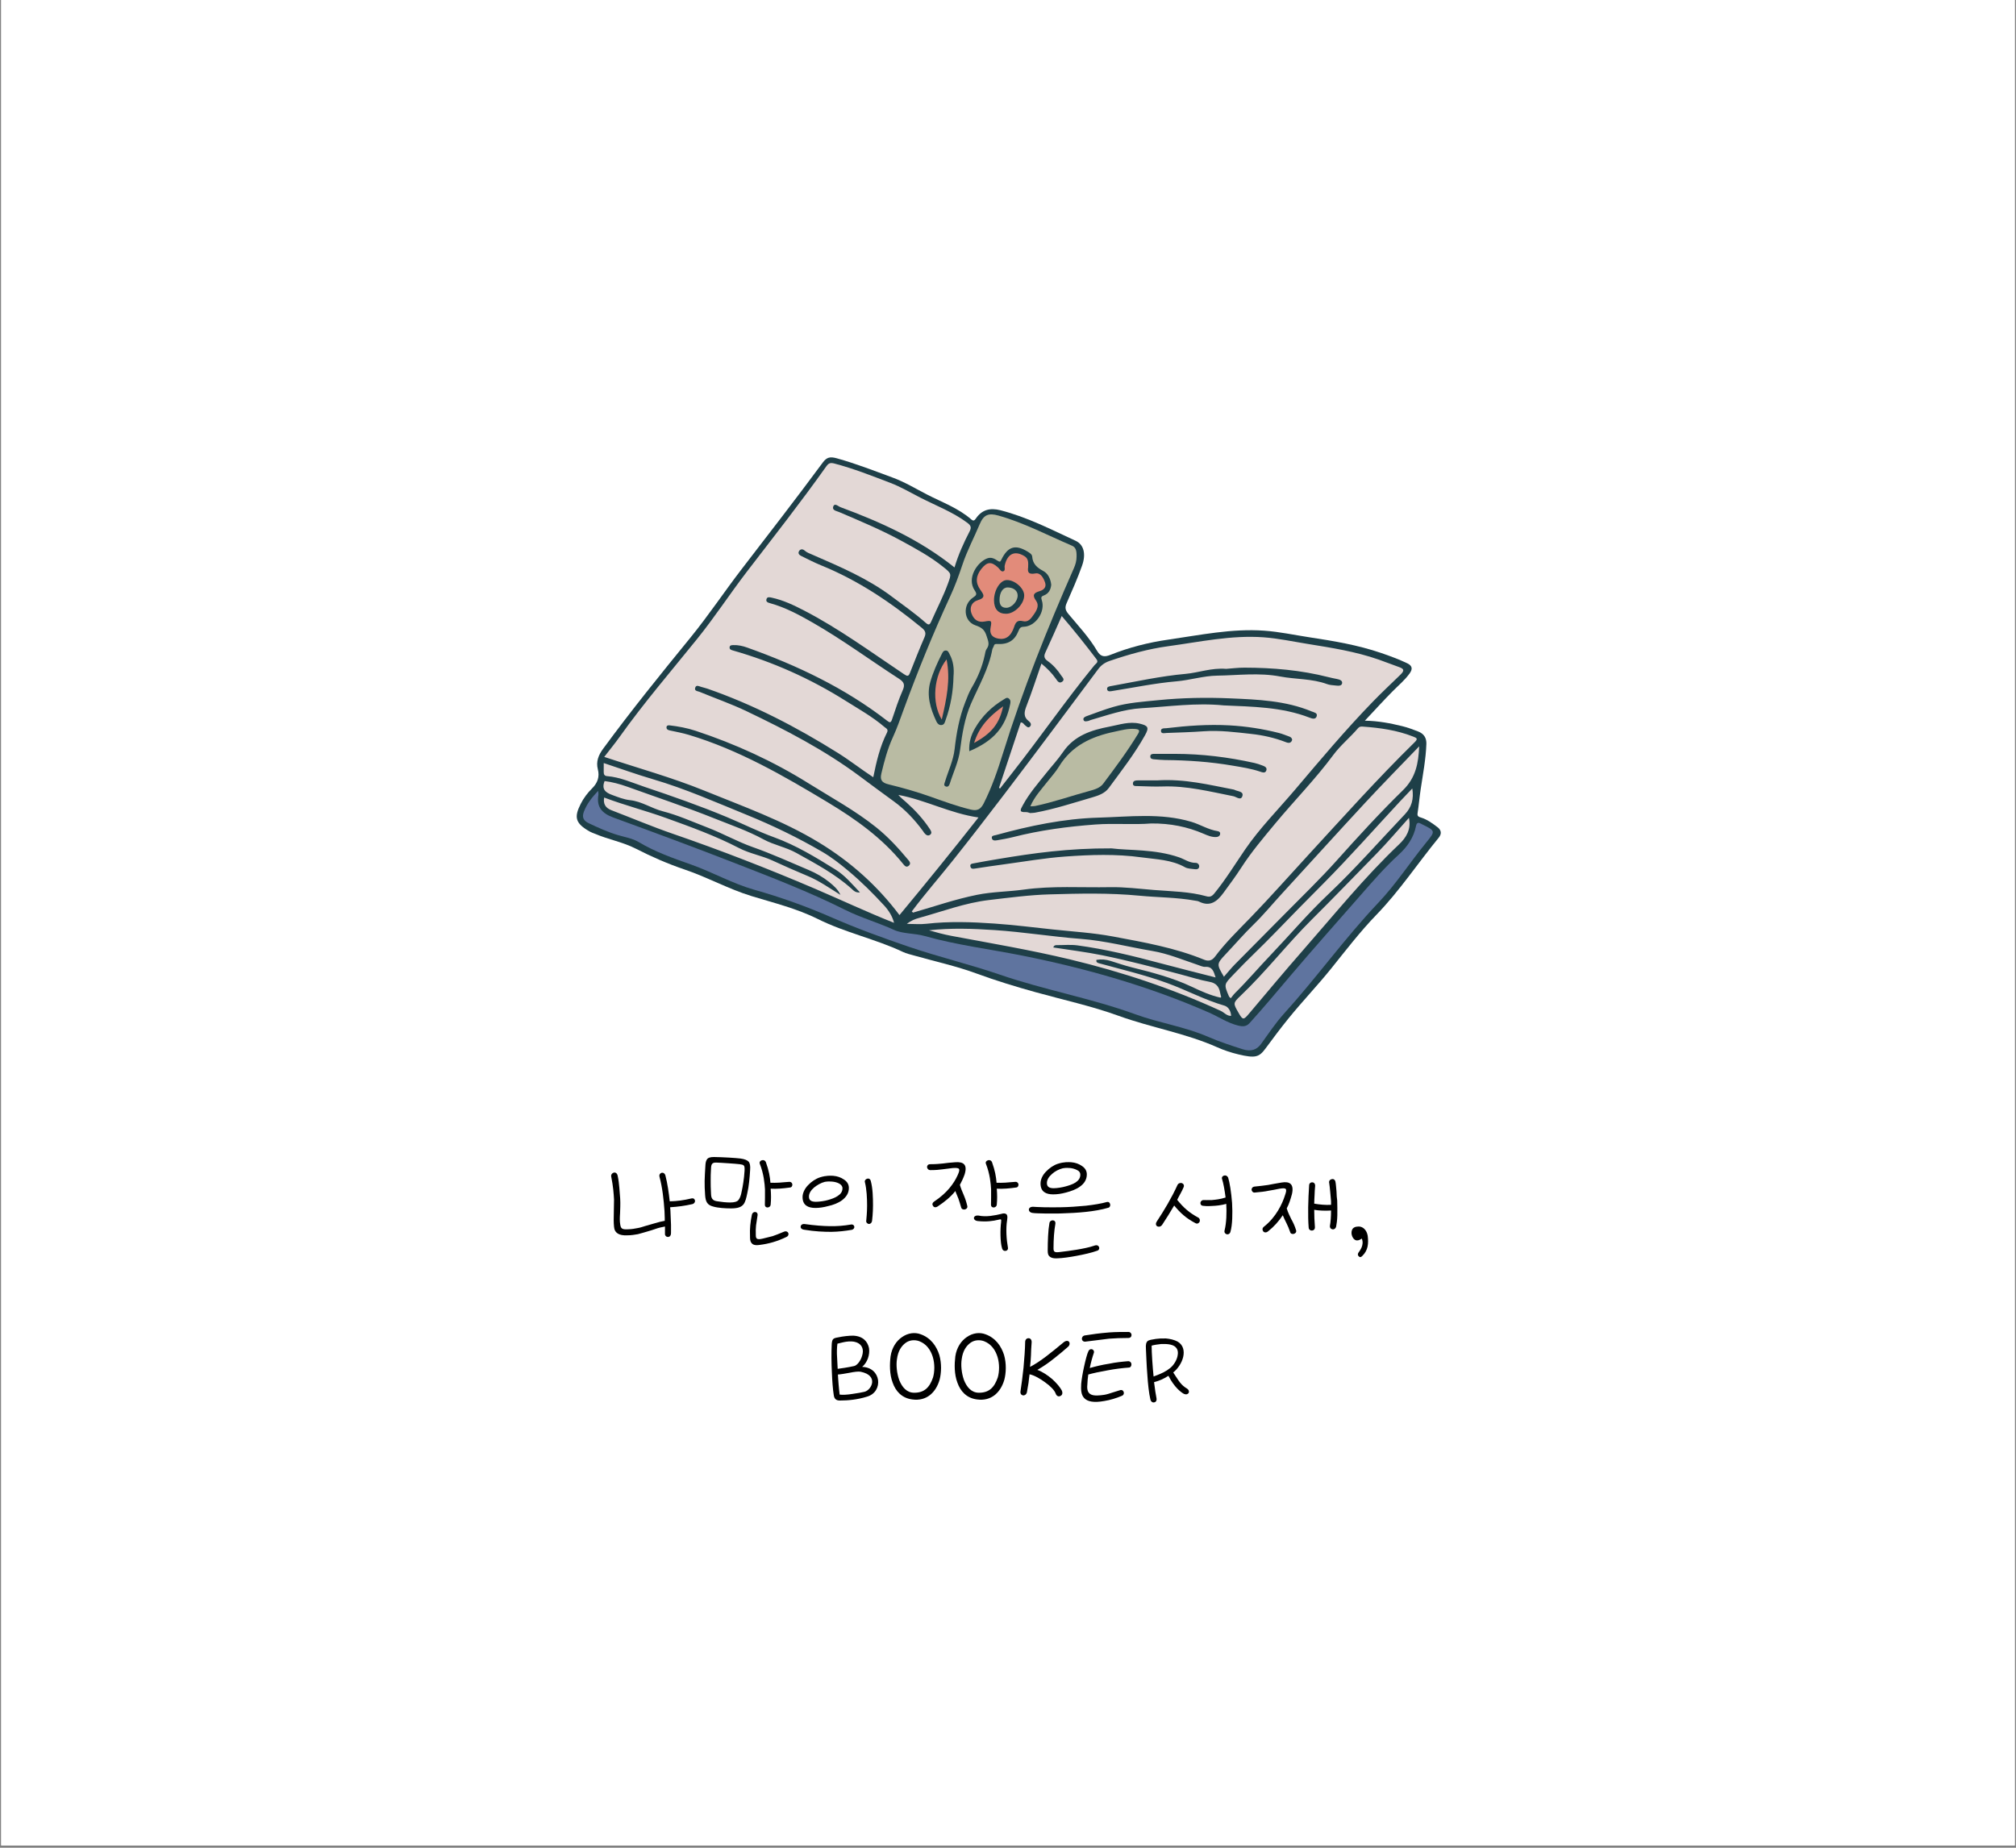 <svg xmlns="http://www.w3.org/2000/svg" xmlns:xlink="http://www.w3.org/1999/xlink" width="600" zoomAndPan="magnify" viewBox="0 0 450 412.5" height="550" preserveAspectRatio="xMidYMid meet" version="1.0"><rect x="0" y="0" width="450" height="412.5" fill="#808080" stroke="none"/><defs><g/><clipPath id="80e27d5ae2"><path d="M 0.273 0 L 449.727 0 L 449.727 412 L 0.273 412 Z M 0.273 0 " clip-rule="nonzero"/></clipPath></defs><g clip-path="url(#80e27d5ae2)"><path fill="#ffffff" d="M 0.273 0 L 449.727 0 L 449.727 412 L 0.273 412 Z M 0.273 0 " fill-opacity="1" fill-rule="nonzero"/><path fill="#ffffff" d="M 0.273 0 L 449.727 0 L 449.727 412 L 0.273 412 Z M 0.273 0 " fill-opacity="1" fill-rule="nonzero"/></g><path fill="#1e3f48" d="M 320.836 184.637 C 319.711 183.789 318.578 182.953 317.207 182.523 C 316.758 182.379 316.309 182.281 316.418 181.566 C 316.695 179.789 316.848 177.996 317.113 176.215 C 317.613 172.852 318.266 169.508 318.387 166.098 C 318.438 164.762 317.852 163.801 316.551 163.301 C 315.375 162.848 314.207 162.402 312.973 162.105 C 310.348 161.473 307.711 160.938 304.656 160.891 C 306.891 158.516 308.836 156.367 310.875 154.305 C 312.176 152.992 313.613 151.812 314.688 150.285 C 315.355 149.34 315.246 148.617 314.121 148.078 C 312.23 147.18 310.281 146.457 308.305 145.781 C 303.051 143.98 297.605 143.082 292.137 142.25 C 288.832 141.742 285.559 141.035 282.207 140.797 C 274.945 140.277 267.863 141.777 260.762 142.797 C 256.371 143.426 252.02 144.527 247.863 146.195 C 246.621 146.695 245.703 146.695 244.902 145.332 C 243.125 142.297 240.703 139.73 238.465 137.043 C 237.746 136.18 237.684 135.574 238.098 134.625 C 239.301 131.871 240.527 129.117 241.531 126.285 C 242.465 123.664 241.914 121.574 240.109 120.738 C 234.621 118.195 229.227 115.418 223.305 113.91 C 221 113.324 219.191 113.777 217.832 115.75 C 217.535 116.18 217.293 116.383 216.816 115.969 C 213.918 113.434 210.305 112.141 206.953 110.414 C 204.414 109.109 201.961 107.613 199.262 106.621 C 195.133 105.102 191.043 103.496 186.793 102.316 C 185.332 101.914 184.566 102.027 183.652 103.262 C 177.73 111.281 171.621 119.16 165.543 127.062 C 161.664 132.105 158.145 137.406 154.105 142.359 C 147.469 150.492 140.859 158.664 134.641 167.137 C 133.598 168.555 133 169.992 133.445 171.738 C 133.875 173.41 133.391 174.781 132.191 175.973 C 131.148 177.004 130.266 178.176 129.609 179.488 C 128.137 182.414 128.332 183.805 131.73 185.688 C 132.066 185.875 132.445 185.984 132.801 186.137 C 135.789 187.414 139.078 188 141.93 189.465 C 145.492 191.297 149.125 192.867 152.891 194.145 C 157.953 195.859 162.637 198.484 167.762 200.051 C 172.762 201.582 177.852 202.82 182.586 205.18 C 188.672 208.215 195.406 209.617 201.555 212.52 C 202.336 212.887 203.199 213.078 204.035 213.316 C 208.691 214.637 213.449 215.668 217.977 217.336 C 222.309 218.93 226.711 220.266 231.133 221.496 C 237.34 223.227 243.637 224.582 249.719 226.789 C 256.953 229.41 264.637 230.652 271.715 233.805 C 273.211 234.473 274.797 234.996 276.391 235.379 C 280.273 236.316 281.074 235.98 282.496 234.055 C 284.168 231.785 285.855 229.527 287.629 227.34 C 290.695 223.555 294.07 220.035 297.125 216.238 C 300.418 212.145 303.609 207.965 307.281 204.176 C 312.406 198.879 316.473 192.707 321.133 187.023 C 321.844 186.152 321.762 185.332 320.836 184.637 Z M 320.836 184.637 " fill-opacity="1" fill-rule="nonzero"/><path fill="#e28b7a" d="M 229.496 126.645 C 229.367 127.621 229.457 128.328 231.102 128.02 C 232.277 127.801 232.918 129.02 233.27 130.031 C 233.629 131.059 233.02 131.695 232.047 131.977 C 230.801 132.34 230.32 132.82 231.266 134.109 C 232.027 135.145 231.43 136.238 230.762 137.184 C 230.168 138.031 229.535 138.977 228.34 138.676 C 227.109 138.367 226.703 138.922 226.371 139.945 C 225.68 142.062 224.461 142.902 222.781 142.559 C 221.371 142.27 220.844 141.465 221.125 140.031 C 221.414 138.562 221.312 138.465 219.82 138.746 C 218.359 139.023 217.363 138.402 216.824 136.879 C 216.402 135.676 216.852 134.414 218.262 133.992 C 220.105 133.441 219.574 132.715 218.812 131.652 C 217.691 130.09 217.824 128.539 219.07 126.984 C 220.359 125.379 221.27 125.312 222.789 126.703 C 223.137 127.023 223.426 127.652 223.887 127.555 C 224.504 127.422 224.168 126.723 224.262 126.281 C 224.836 123.625 226.484 122.832 228.637 124.137 C 229.582 124.707 229.543 125.539 229.496 126.645 Z M 221.875 134.012 C 221.879 135.969 222.848 137.043 224.594 137.023 C 226.5 137 228.605 134.855 228.617 132.926 C 228.625 131.324 226.5 129.453 224.723 129.496 C 223.262 129.531 221.875 131.734 221.875 134.012 Z M 211.289 147.207 C 208.406 150.91 207.898 156.812 210.215 160.637 C 211.273 156.055 212.207 151.812 211.289 147.207 Z M 217.434 165.867 C 221.391 163.672 223.09 161.551 223.918 157.68 C 220.855 159.852 218.52 162.262 217.434 165.867 Z M 217.434 165.867 " fill-opacity="1" fill-rule="nonzero"/><path fill="#b9bba3" d="M 240.305 124.277 C 240.305 125.168 240.074 126.008 239.723 126.812 C 233.773 140.309 228.289 153.977 223.906 168.078 C 222.715 171.906 221.41 175.723 219.59 179.332 C 218.906 180.684 218.152 181.098 216.641 180.727 C 213.574 179.973 210.609 178.891 207.656 177.84 C 204.586 176.746 201.473 175.875 198.324 175.102 C 196.902 174.754 196.379 174.172 196.73 172.695 C 197.391 169.906 198.113 167.16 199.324 164.539 C 200.254 162.516 200.977 160.398 201.746 158.305 C 204.875 149.789 208.281 141.391 212.09 133.152 C 213.148 130.871 214.023 128.492 214.816 126.102 C 215.855 122.961 217.414 120.047 218.688 117.012 C 219.582 114.883 220.684 114.484 222.863 115.098 C 228.586 116.707 233.824 119.496 239.254 121.812 C 240.102 122.172 240.344 122.844 240.305 124.277 Z M 234.648 130.543 C 234.512 129.234 233.938 128.039 232.879 127.473 C 231.488 126.73 230.527 125.918 230.402 124.266 C 230.363 123.727 229.809 123.406 229.348 123.125 C 226.645 121.488 224.965 121.996 223.531 124.918 C 223.305 125.379 223.223 125.551 222.68 125.184 C 222.023 124.742 221.293 124.316 220.383 124.648 C 218.199 125.445 215.691 129.043 217.574 131.82 C 218.16 132.68 217.918 132.914 217.184 133.41 C 214.82 135 215.062 138.688 217.723 139.598 C 219.16 140.09 219.785 140.578 220.246 142.055 C 220.582 143.129 220.957 143.875 220.242 144.863 C 219.977 145.23 219.91 145.766 219.812 146.234 C 219.266 148.82 218.262 151.223 216.918 153.492 C 216.297 154.539 215.883 155.676 215.441 156.805 C 214.125 160.172 213.488 163.676 213.082 167.258 C 212.797 169.766 211.672 172.074 210.949 174.48 C 210.824 174.898 210.539 175.367 211.117 175.578 C 211.656 175.773 211.891 175.316 212.027 174.875 C 212.809 172.391 213.973 170.016 214.309 167.395 C 214.758 163.879 215.32 160.371 216.738 157.105 C 218.473 153.121 220.699 149.344 221.496 144.992 C 221.547 144.715 221.77 144.469 221.84 144.191 C 221.961 143.738 222.277 143.754 222.633 143.773 C 224.996 143.895 226.488 143.016 227.344 140.852 C 227.594 140.227 227.781 139.941 228.523 139.922 C 231.145 139.844 233.395 136.578 232.551 134.027 C 232.312 133.316 232.441 133.148 233.043 132.914 C 234.109 132.5 234.547 131.605 234.648 130.543 Z M 212.836 150.984 C 213 149.254 212.797 147.59 211.961 146.047 C 211.762 145.676 211.625 145.195 211.07 145.223 C 210.547 145.254 210.383 145.688 210.184 146.078 C 209.176 148.059 208.27 150.098 207.66 152.227 C 206.777 155.32 207.695 158.23 209 161.027 C 209.219 161.496 209.609 161.969 210.246 161.852 C 210.816 161.75 210.91 161.199 211.07 160.754 C 212.211 157.598 212.773 154.332 212.836 150.984 Z M 216.359 167.707 C 222.012 165.316 224.504 162.152 225.488 157.172 C 225.582 156.695 225.609 156.32 225.234 155.984 C 224.777 155.566 224.414 155.934 224.059 156.145 C 221.375 157.746 219.199 159.879 217.637 162.582 C 216.746 164.125 216.23 165.816 216.359 167.707 Z M 231.047 179.941 C 235.168 179.078 239.141 177.668 243.199 176.57 C 244.305 176.273 245.535 175.914 246.246 174.965 C 248.953 171.348 251.66 167.73 254.008 163.859 C 254.523 163.008 254.227 162.809 253.348 162.734 C 251.766 162.602 250.281 163.035 248.773 163.352 C 243.691 164.406 239.23 166.441 236.387 171.121 C 235.637 172.359 234.625 173.438 233.73 174.59 C 232.43 176.266 230.934 177.809 229.984 180.008 C 230.477 179.977 230.77 179.996 231.047 179.941 Z M 224.984 131.141 C 223.875 131.102 223.098 132.234 223.109 133.992 C 223.113 134.961 223.484 135.691 224.625 135.691 C 225.828 135.688 227.137 134.281 227.156 132.969 C 227.168 131.914 226.312 131.191 224.984 131.141 Z M 224.984 131.141 " fill-opacity="1" fill-rule="nonzero"/><path fill="#5f749f" d="M 133.516 176.551 C 133.547 177.016 133.609 177.246 133.57 177.461 C 133.102 180.23 134.449 181.617 136.961 182.531 C 145.922 185.797 154.863 189.113 163.75 192.574 C 172.148 195.844 180.574 199.078 188.645 203.121 C 192.164 204.883 195.953 205.945 199.527 207.586 C 201.539 208.512 204.113 208.316 206.391 208.961 C 213.539 210.984 220.918 211.883 228.184 213.336 C 242.492 216.195 256.453 220.176 269.844 226.043 C 272.016 226.992 273.98 228.363 276.336 228.945 C 277.391 229.207 278.18 229.223 278.945 228.379 C 282.02 224.992 284.941 221.48 287.902 217.992 C 293.062 211.906 298.371 205.941 303.629 199.938 C 306.387 196.785 309.129 193.617 312.23 190.785 C 314.133 189.051 315.555 186.988 316.07 184.422 C 316.246 183.547 316.648 183.59 317.25 183.922 C 317.332 183.969 317.418 184.02 317.504 184.062 C 320.426 185.484 320.418 185.566 318.402 188.027 C 314.766 192.473 311.645 197.336 307.684 201.516 C 300.203 209.402 293.879 218.27 286.586 226.316 C 284.703 228.398 283.145 230.777 281.488 233.055 C 280.539 234.355 279.258 234.848 277.344 234.23 C 274.766 233.395 272.172 232.555 269.691 231.477 C 264.457 229.195 258.777 228.387 253.465 226.449 C 243.559 222.84 233.141 221.012 223.207 217.594 C 216.461 215.273 209.527 213.641 202.797 211.34 C 197.031 209.367 191.281 207.281 185.703 204.84 C 180.043 202.363 174.273 200.301 168.34 198.625 C 163.465 197.246 159.055 194.703 154.293 193.02 C 150.277 191.598 146.25 190.199 142.547 187.977 C 141.172 187.152 139.453 186.891 137.879 186.414 C 135.641 185.742 133.523 184.777 131.422 183.785 C 130.301 183.254 129.836 182.512 130.328 181.207 C 130.996 179.449 132.105 178.055 133.516 176.551 Z M 133.516 176.551 " fill-opacity="1" fill-rule="nonzero"/><path fill="#e3d8d6" d="M 194.926 173.516 C 192.207 171.738 189.727 169.777 187.051 168.105 C 177.805 162.316 168.184 157.305 157.855 153.727 C 157.398 153.57 156.918 153.477 156.457 153.328 C 156 153.184 155.43 152.859 155.195 153.488 C 154.902 154.285 155.738 154.277 156.16 154.453 C 159.652 155.902 163.238 157.145 166.641 158.773 C 175.414 162.969 184.039 167.445 191.879 173.277 C 194.418 175.168 196.961 177.051 199.523 178.91 C 202.07 180.758 204.191 183.016 206.039 185.547 C 206.125 185.664 206.188 185.805 206.277 185.914 C 206.637 186.352 207.09 186.758 207.633 186.34 C 208.121 185.957 207.812 185.473 207.531 185.047 C 206.074 182.84 204.301 180.91 202.336 179.152 C 201.73 178.613 201.086 178.117 200.527 177.461 C 206.605 178.59 212.121 181.605 218.414 182.496 C 212.562 189.934 206.66 197.215 200.777 204.293 C 195.875 197.773 189.887 192.391 182.77 188.066 C 174.699 183.16 165.863 180.027 157.215 176.508 C 150.012 173.578 142.461 171.496 134.875 168.977 C 136.031 167.473 137.227 166.023 138.316 164.496 C 143.711 156.922 149.777 149.871 155.605 142.645 C 159.527 137.785 162.918 132.574 166.703 127.641 C 172.68 119.848 178.758 112.125 184.441 104.113 C 184.984 103.348 185.391 103.254 186.277 103.488 C 190.547 104.613 194.629 106.234 198.742 107.801 C 201.066 108.688 203.199 109.953 205.395 111.078 C 208.93 112.891 212.68 114.301 215.91 116.703 C 216.762 117.34 216.875 117.777 216.41 118.672 C 215.082 121.238 213.898 123.871 213.059 126.684 C 205.309 120.461 196.57 116.547 187.543 113.199 C 187.105 113.039 186.289 112.18 185.98 113.117 C 185.707 113.938 186.734 114.07 187.332 114.324 C 191.965 116.309 196.621 118.246 201.055 120.656 C 204.34 122.445 207.645 124.227 210.574 126.59 C 212.402 128.066 212.395 128.078 211.625 130.203 C 210.566 133.129 209.117 135.883 207.871 138.73 C 207.535 139.5 207.305 139.633 206.613 139.023 C 204.199 136.898 201.566 135.055 198.992 133.129 C 193.605 129.098 187.473 126.504 181.367 123.844 C 180.754 123.574 180.113 123.371 179.586 122.895 C 179.195 122.543 178.645 122.52 178.344 123.059 C 178.07 123.555 178.422 123.91 178.832 124.109 C 180.312 124.836 181.781 125.598 183.305 126.219 C 191.594 129.586 198.898 134.523 205.77 140.168 C 206.488 140.762 206.785 141.289 206.363 142.254 C 205.223 144.875 204.172 147.539 203.121 150.203 C 202.805 151.012 202.551 151.02 201.816 150.527 C 194.465 145.605 187.324 140.352 179.441 136.273 C 177.156 135.094 174.84 133.984 172.297 133.434 C 171.777 133.32 171.246 133.184 171.082 133.777 C 170.906 134.406 171.492 134.547 171.973 134.684 C 175.367 135.633 178.438 137.297 181.473 139.035 C 188.102 142.84 194.25 147.383 200.66 151.523 C 201.707 152.199 202.078 152.789 201.516 154.066 C 200.578 156.191 199.855 158.414 199.109 160.621 C 198.844 161.414 198.59 161.348 198.02 160.902 C 188.586 153.594 177.965 148.555 166.793 144.57 C 165.777 144.207 164.746 143.973 163.66 144.016 C 163.309 144.031 162.918 144.035 162.859 144.469 C 162.793 144.965 163.176 145.094 163.582 145.211 C 172.492 147.754 180.879 151.5 188.719 156.43 C 191.676 158.289 194.75 160.004 197.422 162.297 C 197.789 162.613 198.371 162.793 197.984 163.559 C 196.422 166.656 195.633 170.012 194.926 173.516 Z M 149.441 161.93 C 149.129 161.895 148.809 161.969 148.777 162.316 C 148.727 162.781 149.043 162.969 149.484 163.062 C 150.906 163.367 152.34 163.633 153.727 164.047 C 164.902 167.398 174.906 173.184 184.812 179.145 C 191.047 182.898 196.941 187.109 201.574 192.848 C 201.895 193.246 202.312 193.789 202.891 193.238 C 203.438 192.715 202.953 192.238 202.625 191.848 C 200.473 189.258 198.184 186.785 195.559 184.684 C 190.875 180.938 185.605 178.082 180.539 174.914 C 172.57 169.93 164.148 166.082 155.262 163.145 C 153.359 162.516 151.418 162.16 149.441 161.93 Z M 203.52 203.48 C 206.43 199.582 209.645 195.926 212.672 192.121 C 220.398 182.414 227.852 172.496 235.289 162.57 C 238.586 158.172 241.879 153.773 245.152 149.359 C 245.812 148.473 246.621 147.914 247.684 147.551 C 251.957 146.086 256.328 144.863 260.766 144.262 C 267.828 143.301 274.855 141.754 282.062 142.277 C 285.367 142.52 288.594 143.223 291.852 143.746 C 297.219 144.613 302.586 145.449 307.742 147.25 C 309.254 147.773 310.738 148.379 312.25 148.906 C 313.332 149.281 313.598 149.641 312.633 150.586 C 310.582 152.59 308.48 154.539 306.48 156.605 C 300.348 162.918 294.703 169.656 289.02 176.355 C 285.277 180.762 281.18 184.891 277.902 189.68 C 275.652 192.969 273.574 196.375 271.043 199.473 C 270.516 200.113 270.059 200.301 269.34 200.102 C 265.516 199.035 261.57 199 257.652 198.691 C 254.355 198.43 251.055 197.996 247.754 198.059 C 241.344 198.18 234.914 197.711 228.516 198.598 C 225.055 199.078 221.527 199.07 218.086 199.766 C 213.23 200.742 208.555 202.371 203.805 203.738 C 203.711 203.652 203.613 203.566 203.52 203.48 Z M 229.93 181.512 C 230.418 181.477 230.715 181.48 231 181.43 C 235.344 180.641 239.531 179.258 243.758 178.027 C 245.141 177.625 246.602 177.137 247.508 175.902 C 250.328 172.062 253.27 168.301 255.594 164.121 C 256.547 162.41 256.273 162 254.41 161.555 C 252.07 161 249.883 161.793 247.672 162.211 C 243.625 162.977 239.789 164.203 237.273 167.902 C 236.156 169.543 234.785 171.016 233.543 172.574 C 231.695 174.891 229.738 177.125 228.312 179.758 C 227.797 180.715 227.34 181.387 228.996 181.301 C 229.363 181.281 229.738 181.465 229.93 181.512 Z M 273.105 157.473 C 279.586 157.77 286.117 157.816 292.312 160.211 C 292.93 160.449 293.684 160.68 293.914 159.871 C 294.121 159.137 293.297 159.039 292.777 158.824 C 286.957 156.406 280.75 156.168 274.613 155.906 C 269.285 155.68 263.93 155.77 258.59 156.305 C 255.203 156.645 251.805 156.855 248.527 157.812 C 246.484 158.406 244.492 159.172 242.492 159.898 C 242.164 160.02 241.684 160.27 241.863 160.738 C 242.043 161.199 242.527 161.008 242.895 160.957 C 243.082 160.93 243.25 160.805 243.438 160.75 C 247.16 159.676 250.844 158.344 254.738 158.109 C 260.848 157.746 266.949 156.852 273.105 157.473 Z M 273.703 149.32 C 270.402 149.051 267.57 150.176 264.633 150.441 C 259.074 150.938 253.633 152.141 248.156 153.133 C 247.746 153.207 247.008 153.258 247.125 153.887 C 247.242 154.52 247.941 154.32 248.375 154.25 C 253.109 153.5 257.812 152.516 262.598 152.105 C 265.645 151.844 268.625 150.883 271.656 150.836 C 276.352 150.766 281.051 150.129 285.766 151.027 C 289.23 151.684 292.84 151.48 296.223 152.723 C 296.805 152.938 297.461 152.969 298.086 153.035 C 298.652 153.094 299.453 153.207 299.578 152.551 C 299.699 151.902 298.969 151.684 298.367 151.57 C 297.75 151.453 297.133 151.324 296.523 151.168 C 290.371 149.602 284.102 149.059 277.777 149.051 C 276.324 149.047 274.867 149.238 273.703 149.32 Z M 256.957 183.836 C 261.211 183.793 265.043 184.574 268.645 186.125 C 269.531 186.508 270.434 186.902 271.426 186.867 C 271.801 186.855 272.23 186.723 272.34 186.27 C 272.43 185.875 272.223 185.617 271.816 185.555 C 269.727 185.238 267.938 184.07 265.938 183.473 C 259.098 181.43 252.09 182.344 245.203 182.535 C 237.461 182.754 229.816 184.355 222.316 186.426 C 221.902 186.543 221.309 186.508 221.387 187.082 C 221.473 187.715 222.102 187.668 222.57 187.586 C 223.762 187.383 224.957 187.176 226.129 186.879 C 232.164 185.34 238.316 184.523 244.508 184.066 C 248.766 183.754 253.047 184.16 256.957 183.836 Z M 248.109 189.398 C 238.508 189.348 230.633 190.461 222.777 191.777 C 220.965 192.078 219.156 192.391 217.352 192.738 C 217.02 192.801 216.484 192.832 216.602 193.414 C 216.711 193.977 217.117 193.984 217.613 193.906 C 219.719 193.578 221.828 193.27 223.938 192.984 C 228.551 192.367 233.152 191.551 237.785 191.219 C 243.449 190.812 249.133 190.613 254.812 191.402 C 258.121 191.859 261.488 191.906 264.52 193.613 C 265.117 193.949 265.922 193.938 266.641 194.043 C 267.09 194.109 267.594 194.055 267.672 193.504 C 267.746 193 267.312 192.617 266.887 192.629 C 265.492 192.656 264.418 191.82 263.195 191.398 C 257.773 189.523 252.078 189.902 248.109 189.398 Z M 288.434 165.164 C 288.375 164.773 288.137 164.555 287.793 164.434 C 287.02 164.16 286.262 163.832 285.473 163.633 C 281.848 162.715 278.172 162.145 274.434 161.934 C 269.711 161.672 265.016 162.012 260.336 162.57 C 259.945 162.617 259.035 162.477 259.152 163.27 C 259.242 163.867 259.957 163.652 260.414 163.633 C 263.184 163.523 265.957 163.457 268.719 163.254 C 272.281 162.996 275.805 163.465 279.316 163.848 C 281.949 164.133 284.566 164.727 287.062 165.699 C 287.695 165.945 288.199 165.91 288.434 165.164 Z M 262.27 168.297 C 260.758 168.297 259.25 168.297 257.738 168.297 C 257.297 168.297 256.762 168.293 256.762 168.883 C 256.758 169.445 257.277 169.496 257.727 169.523 C 258.504 169.578 259.281 169.672 260.055 169.676 C 265.121 169.719 270.156 170.07 275.152 170.926 C 277.203 171.273 279.262 171.586 281.246 172.254 C 281.746 172.422 282.395 172.691 282.645 172.047 C 282.93 171.316 282.246 171.062 281.691 170.859 C 281.145 170.66 280.598 170.461 280.031 170.336 C 274.184 169.027 268.266 168.305 262.27 168.297 Z M 258.27 174.219 C 257.23 174.219 255.625 174.223 254.02 174.219 C 253.512 174.219 252.938 174.266 252.887 174.848 C 252.824 175.562 253.477 175.48 253.945 175.492 C 255.793 175.535 257.645 175.645 259.488 175.578 C 264.891 175.387 270.07 176.719 275.297 177.75 C 275.98 177.883 276.961 178.797 277.309 177.746 C 277.66 176.684 276.348 176.695 275.656 176.371 C 275.566 176.328 275.477 176.281 275.383 176.266 C 269.914 175.223 264.484 173.828 258.27 174.219 Z M 206.793 206.23 C 211.852 205.652 216.91 205.828 221.957 206.18 C 226.312 206.484 230.652 207.031 234.996 207.496 C 239.48 207.977 243.984 208.238 248.434 209.07 C 255.336 210.363 262.254 211.57 268.793 214.258 C 269.824 214.684 270.582 214.398 271.207 213.562 C 273.574 210.398 276.422 207.648 279.152 204.828 C 283.52 200.32 287.672 195.609 291.918 190.996 C 299.758 182.473 307.477 173.836 315.75 165.723 C 316.59 164.902 316.242 164.75 315.418 164.43 C 311.809 163.012 308.031 162.484 304.199 162.211 C 303.797 162.184 303.449 162.191 303.148 162.547 C 301.387 164.625 299.234 166.355 297.605 168.555 C 293.629 173.922 288.941 178.688 284.68 183.816 C 282.004 187.039 279.316 190.211 277.043 193.734 C 275.809 195.652 274.438 197.488 273.09 199.332 C 271.723 201.203 270.137 202.539 267.629 201.27 C 267.379 201.141 267.066 201.121 266.781 201.07 C 262.656 200.32 258.457 200.359 254.301 199.957 C 247.652 199.316 240.961 199.473 234.297 199.664 C 229.789 199.793 225.289 200.402 220.797 200.926 C 215.422 201.551 210.359 203.488 205.176 204.914 C 204.258 205.164 203.344 205.516 202.426 206.254 C 203.992 206.254 205.41 206.391 206.793 206.23 Z M 136.48 180.879 C 141.051 182.633 145.559 184.543 150.18 186.137 C 160.906 189.828 171.469 193.945 181.891 198.395 C 187.789 200.918 193.602 203.66 199.566 206.02 C 199.195 204.582 198.418 203.301 197.348 202.141 C 194.84 199.414 192.223 196.801 189.379 194.426 C 187.516 192.867 185.602 191.363 183.488 190.137 C 178.113 187.008 172.547 184.309 166.777 181.953 C 159.824 179.121 152.965 176.078 145.738 173.957 C 142.082 172.887 138.492 171.582 134.762 170.348 C 134.762 171.117 134.77 171.746 134.758 172.371 C 134.75 172.887 134.949 173.223 135.492 173.266 C 138.438 173.5 141.094 174.727 143.84 175.652 C 150.035 177.734 156.207 179.891 162.234 182.406 C 165.754 183.871 169.211 185.625 172.766 186.914 C 177.727 188.715 182.102 191.402 186.508 194.137 C 188.613 195.441 190.145 197.332 191.957 199.223 C 190.965 199.332 190.535 198.82 190.09 198.418 C 186.41 195.102 182.059 192.816 177.781 190.426 C 175.453 189.125 172.754 188.656 170.402 187.375 C 166.906 185.469 163.133 184.18 159.461 182.707 C 153.086 180.148 146.547 177.992 140.082 175.652 C 138.379 175.039 136.645 174.578 134.957 174.371 C 134.215 176.211 135.184 176.938 136.637 177.469 C 137.953 177.953 139.238 178.484 140.66 178.637 C 143.262 178.914 145.441 180.473 147.922 181.109 C 151.363 181.992 154.578 183.461 157.875 184.723 C 161.316 186.039 164.562 187.887 168 189.102 C 172.266 190.605 176.352 192.465 180.496 194.219 C 182.168 194.926 183.723 195.812 185.125 196.945 C 186.105 197.734 187.062 198.574 187.598 199.777 C 185.188 198.285 182.902 196.656 180.289 195.566 C 177.652 194.465 175.031 193.312 172.434 192.113 C 170.016 190.996 167.367 190.578 164.965 189.328 C 159.715 186.602 154.156 184.594 148.59 182.586 C 144.102 180.965 139.465 179.789 134.859 178.047 C 134.602 179.453 135.148 180.367 136.48 180.879 Z M 274.805 226.801 C 274.762 225.742 274.199 224.766 273.328 224.512 C 268.891 223.23 264.828 221.027 260.516 219.457 C 255.566 217.66 250.445 216.453 245.383 215.062 C 245.027 214.965 244.605 214.848 244.746 214.289 C 245.828 214.102 246.871 214.207 247.906 214.527 C 249.477 215.016 251.031 215.555 252.621 215.953 C 257.164 217.094 261.684 218.246 265.957 220.266 C 268.039 221.25 270.164 222.223 272.445 222.727 C 272.492 222.676 272.539 222.629 272.59 222.578 C 272.508 222.25 272.406 221.922 272.344 221.59 C 272.094 220.234 271.438 219.449 269.945 219.18 C 267.809 218.793 265.727 218.105 263.621 217.555 C 257.773 216.027 251.938 214.457 246.004 213.254 C 242.398 212.52 238.754 212.09 235.113 211.516 C 235.277 211.008 235.617 210.992 235.965 210.996 C 237.473 211.004 239.004 210.852 240.488 211.051 C 246.727 211.898 252.836 213.383 258.91 215.012 C 262.992 216.109 267.098 217.121 271.34 218.211 C 270.918 216.906 270.656 215.75 269.008 215.844 C 268.461 215.875 267.887 215.578 267.336 215.395 C 263.984 214.273 260.723 212.891 257.199 212.297 C 251.891 211.402 246.656 210.016 241.281 209.605 C 234.832 209.113 228.445 208.066 221.996 207.637 C 217.129 207.312 212.254 207.141 207.367 207.688 C 209.027 208.164 210.695 208.617 212.387 208.934 C 221.23 210.59 230.102 212.09 238.855 214.191 C 250.43 216.973 261.676 220.703 272.5 225.68 C 273.277 226.039 273.848 226.844 274.82 226.785 Z M 275.668 215.266 C 279.348 211.523 283.07 207.816 286.75 204.07 C 290.645 200.117 294.652 196.262 298.348 192.133 C 303.152 186.762 308.02 181.438 313.164 176.41 C 316.035 173.605 316.613 170.387 316.785 166.613 C 312.711 170.859 308.691 174.941 304.797 179.137 C 298.512 185.914 292.32 192.777 286.07 199.586 C 284 201.84 282.066 204.203 279.859 206.352 C 277.672 208.48 275.668 210.816 273.562 213.047 C 271.512 215.219 271.586 215.289 273.199 218.055 C 274.062 217.07 274.82 216.125 275.668 215.266 Z M 223.211 176.047 C 224.109 174.898 225.004 173.75 225.906 172.602 C 232.16 164.656 237.906 156.32 244.312 148.492 C 244.59 148.148 245.285 147.863 244.754 147.168 C 242.293 143.93 239.766 140.746 236.992 137.523 C 235.742 140.336 234.574 143.031 233.332 145.695 C 232.949 146.516 233.105 147.039 233.805 147.535 C 235.051 148.414 236.051 149.543 236.883 150.812 C 237.148 151.219 237.754 151.699 237.105 152.184 C 236.422 152.691 236.023 152.016 235.715 151.57 C 234.82 150.289 233.742 149.203 232.465 148.145 C 231.344 151.359 230.336 154.5 229.141 157.566 C 228.613 158.926 228.367 160.02 229.676 161.027 C 230.008 161.281 230.316 161.738 229.938 162.168 C 229.508 162.648 229.172 162.188 228.832 161.938 C 228.535 161.723 228.402 161.27 227.84 161.289 C 226.23 166.129 224.613 170.992 222.996 175.852 C 223.066 175.914 223.141 175.98 223.211 176.047 Z M 307.27 190.566 C 302.469 195.469 297.711 200.41 292.844 205.25 C 287.332 210.734 282.559 216.93 276.91 222.305 C 275.199 223.93 275.25 223.984 276.438 226.066 C 277.422 227.793 277.566 227.762 278.887 226.191 C 282.867 221.465 286.832 216.727 290.902 212.078 C 297.895 204.098 304.57 195.836 312.285 188.508 C 313.875 187 315.031 185.184 314.496 182.582 C 312.023 185.328 309.742 188.039 307.27 190.566 Z M 275.668 221.711 C 278.406 219.004 280.895 216.066 283.547 213.289 C 287.875 208.754 291.918 203.965 296.5 199.633 C 302.469 193.984 307.91 187.777 313.574 181.809 C 315.098 180.203 315.621 178.383 315.246 176.023 C 314.312 177.004 313.402 177.945 312.512 178.902 C 306.809 185.039 301.27 191.324 295.367 197.27 C 291.797 200.863 288.23 204.465 284.723 208.113 C 281.652 211.309 278.387 214.305 275.352 217.535 C 273.25 219.77 273.121 219.645 274.348 222.496 C 274.363 222.535 274.414 222.562 274.723 222.863 C 275.055 222.453 275.328 222.047 275.668 221.711 Z M 275.668 221.711 " fill-opacity="1" fill-rule="nonzero"/><g fill="#000000" fill-opacity="1"><g transform="translate(133.979, 278.346)"><g><path d="M 20.566 -9.531 C 21.004 -9.637 21.188 -9.996 21.16 -10.309 C 21.082 -10.645 20.875 -10.902 20.359 -10.801 C 18.648 -10.387 17.094 -10.18 15.516 -10.152 C 15.309 -12.043 15.023 -14.117 14.555 -15.902 C 14.426 -16.422 14.012 -16.602 13.703 -16.523 C 13.363 -16.422 13.105 -16.109 13.234 -15.617 C 13.883 -13.211 14.168 -10.543 14.348 -7.977 L 14.402 -6.422 L 14.402 -5.801 C 13.777 -5.699 13.027 -5.516 12.277 -5.285 L 10.023 -4.637 C 9.375 -4.43 8.91 -4.273 8.289 -4.172 C 7.668 -4.039 7.02 -3.938 6.164 -3.91 C 4.793 -3.832 4.586 -4.117 4.453 -5.078 C 4.352 -5.672 4.352 -6.477 4.43 -7.484 C 4.453 -8.445 4.531 -9.582 4.453 -10.801 C 4.379 -11.527 4.352 -12.277 4.273 -13.105 C 4.195 -13.934 4.117 -14.867 3.887 -15.902 C 3.602 -17.094 2.254 -16.523 2.461 -15.645 C 2.902 -13.441 3.004 -11.887 3.082 -10.543 C 3.082 -9.531 3.055 -8.52 3.031 -7.512 C 3.004 -6.477 2.98 -5.438 3.082 -4.48 C 3.188 -3.055 4.246 -2.488 5.984 -2.562 C 6.941 -2.562 7.691 -2.695 8.418 -2.824 C 9.145 -3.004 9.766 -3.211 10.516 -3.418 L 11.473 -3.703 L 12.406 -4.016 C 12.691 -4.117 13.027 -4.223 13.363 -4.301 L 14.453 -4.531 L 14.453 -2.902 C 14.426 -2.512 14.711 -2.227 15.047 -2.203 C 15.332 -2.176 15.668 -2.305 15.773 -2.797 C 15.801 -2.953 15.801 -3.211 15.801 -3.602 L 15.801 -4.922 C 15.773 -5.93 15.695 -7.07 15.668 -8.082 C 15.668 -8.16 15.645 -8.312 15.645 -8.445 C 15.617 -8.496 15.617 -8.547 15.617 -8.625 L 15.617 -8.832 C 17.301 -8.938 18.883 -9.145 20.566 -9.531 Z M 20.566 -9.531 "/></g></g></g><g fill="#000000" fill-opacity="1"><g transform="translate(155.629, 278.346)"><g><path d="M 11.188 -12.02 C 11.527 -13.441 11.707 -15.438 11.812 -17.172 C 11.887 -18.078 11.758 -18.699 11.473 -19.012 C 11.164 -19.348 10.566 -19.582 9.66 -19.711 C 9.145 -19.789 8.16 -19.84 7.07 -19.918 C 5.906 -19.996 4.715 -20.02 3.73 -20.047 C 2.848 -20.047 2.383 -19.867 2.148 -19.477 C 1.891 -19.09 1.84 -18.543 1.812 -17.922 C 1.734 -16.73 1.684 -15.668 1.656 -14.711 C 1.633 -13.754 1.684 -12.719 1.762 -11.551 C 1.863 -10.129 2.203 -9.324 3.574 -8.988 C 4.637 -8.676 6.242 -8.574 7.512 -8.574 C 8.988 -8.574 9.789 -8.832 10.309 -9.453 C 10.773 -10.051 10.957 -10.902 11.188 -12.02 Z M 9.918 -12.328 C 9.766 -11.473 9.531 -10.852 9.219 -10.465 C 8.938 -10.074 8.289 -9.895 7.328 -9.895 C 7.098 -9.895 6.891 -9.895 6.629 -9.918 L 5.93 -9.973 C 5.438 -10.051 5 -10.074 4.559 -10.152 C 3.367 -10.281 3.109 -10.852 3.082 -11.863 C 3.004 -13.078 3.004 -13.934 3.004 -14.762 C 3.004 -15.617 3.004 -16.422 3.082 -17.484 C 3.109 -18.492 3.367 -18.828 4.246 -18.805 C 4.895 -18.777 5.957 -18.727 6.969 -18.648 C 7.953 -18.57 8.961 -18.52 9.48 -18.441 C 9.867 -18.363 10.203 -18.363 10.387 -18.156 C 10.566 -17.977 10.594 -17.664 10.566 -16.965 C 10.465 -15.203 10.152 -13.363 9.918 -12.328 Z M 20.668 -13.234 C 21.109 -13.262 21.238 -13.598 21.238 -13.91 C 21.211 -14.219 21.004 -14.504 20.566 -14.504 C 19.711 -14.426 19.035 -14.402 18.312 -14.324 C 17.637 -14.297 16.992 -14.27 16.344 -14.297 C 16.238 -15.645 16.008 -16.992 15.332 -18.883 C 15.152 -19.32 14.738 -19.426 14.426 -19.32 C 14.062 -19.219 13.805 -18.906 13.984 -18.492 C 14.867 -16.238 15.047 -14.141 15.125 -12.82 L 15.125 -11.008 C 15.125 -10.465 15.102 -9.996 15.102 -9.48 C 15.074 -8.988 15.359 -8.781 15.695 -8.781 C 16.008 -8.781 16.367 -9.012 16.395 -9.43 C 16.5 -10.566 16.5 -11.602 16.395 -12.977 C 17.77 -12.898 19.191 -13.027 20.668 -13.234 Z M 14.062 -0.441 C 15.902 -0.672 17.844 -1.191 19.918 -2.203 C 20.359 -2.41 20.434 -2.77 20.332 -3.082 C 20.203 -3.367 19.867 -3.574 19.348 -3.367 C 18.312 -2.926 17.457 -2.59 16.836 -2.383 C 16.188 -2.203 15.438 -2.02 14.66 -1.84 C 13.34 -1.527 13.078 -1.762 13.078 -2.617 C 13.055 -3.523 13.055 -4.145 13.133 -4.793 L 13.469 -7.02 C 13.547 -7.512 13.234 -7.77 12.926 -7.77 C 12.613 -7.797 12.277 -7.562 12.199 -7.148 C 11.863 -5.516 11.707 -3.961 11.785 -2.41 C 11.785 -1.789 11.785 -1.242 12.121 -0.855 C 12.406 -0.441 12.977 -0.258 14.062 -0.441 Z M 14.062 -0.441 "/></g></g></g><g fill="#000000" fill-opacity="1"><g transform="translate(177.28, 278.346)"><g><path d="M 6.836 -14.504 C 7.59 -14.633 8.105 -14.582 8.496 -14.555 C 9.582 -14.453 10.773 -13.984 10.773 -13.078 C 10.773 -12.25 10.309 -11.734 9.66 -11.32 C 9.039 -10.902 8.238 -10.645 7.512 -10.438 C 6.836 -10.23 5.594 -10.051 4.844 -10.051 C 3.652 -10.051 3.289 -10.488 3.289 -11.215 C 3.289 -11.914 3.703 -12.613 4.43 -13.234 C 5.102 -13.777 5.984 -14.297 6.836 -14.504 Z M 5.777 -15.516 C 4.816 -15.203 3.832 -14.555 3.082 -13.754 C 2.355 -13.004 1.863 -12.02 1.863 -11.109 C 1.863 -9.273 3.082 -8.676 4.738 -8.676 C 5.594 -8.676 6.5 -8.805 7.562 -9.09 C 8.652 -9.324 9.844 -9.766 10.695 -10.41 C 11.602 -11.109 12.199 -11.965 12.199 -13.133 C 12.199 -13.91 11.836 -14.531 11.137 -14.996 C 10.438 -15.488 9.637 -15.773 8.703 -15.852 C 8.16 -15.879 7.176 -15.953 5.777 -15.516 Z M 2.254 -3.809 C 4.637 -3.418 6.605 -3.34 8.312 -3.34 C 9.945 -3.367 11.395 -3.547 12.793 -3.781 C 13.234 -3.859 13.469 -4.195 13.418 -4.508 C 13.34 -4.816 13.105 -5.051 12.664 -4.973 C 10.98 -4.688 9.559 -4.586 7.953 -4.609 C 6.344 -4.637 4.586 -4.766 2.355 -5.078 C 1.812 -5.152 1.477 -4.871 1.449 -4.559 C 1.371 -4.246 1.605 -3.887 2.254 -3.809 Z M 17.094 -14.688 C 16.965 -15.203 16.578 -15.309 16.266 -15.203 C 15.953 -15.102 15.668 -14.789 15.773 -14.453 C 16.188 -12.793 16.266 -10.828 16.266 -9.168 C 16.266 -7.59 16.109 -6.242 16.086 -5.906 C 15.98 -5.465 16.293 -5.18 16.602 -5.102 C 16.938 -5.078 17.277 -5.258 17.379 -5.801 C 17.406 -6.086 17.586 -7.512 17.586 -9.246 C 17.586 -11.008 17.535 -13.055 17.094 -14.688 Z M 17.094 -14.688 "/></g></g></g><g fill="#000000" fill-opacity="1"><g transform="translate(198.93, 278.346)"><g/></g></g><g fill="#000000" fill-opacity="1"><g transform="translate(206.103, 278.346)"><g><path d="M 9.816 -9.09 C 9.582 -10.129 9.297 -10.902 8.988 -11.629 C 8.676 -12.355 8.391 -13.027 8.16 -13.832 C 8.547 -14.555 8.883 -15.254 9.195 -16.109 C 9.918 -18.363 8.961 -19.012 7.148 -18.883 C 5.93 -18.805 5.129 -18.699 4.352 -18.598 C 3.574 -18.52 2.746 -18.441 1.527 -18.441 C 1.012 -18.441 0.828 -18.105 0.828 -17.793 C 0.855 -17.457 1.113 -17.121 1.578 -17.121 C 2.77 -17.121 3.547 -17.199 4.301 -17.301 L 6.555 -17.586 C 8.16 -17.691 8.312 -17.457 7.668 -16.008 C 6.836 -14.168 5.336 -12.043 2.41 -10.102 C 1.969 -9.789 1.941 -9.402 2.176 -9.117 C 2.355 -8.805 2.746 -8.703 3.238 -9.039 C 4.766 -10.051 6.113 -11.137 7.148 -12.457 C 7.328 -11.863 7.613 -11.371 7.82 -10.773 C 8.027 -10.152 8.238 -9.531 8.445 -8.781 C 8.547 -8.391 8.938 -8.262 9.273 -8.34 C 9.609 -8.418 9.895 -8.676 9.816 -9.09 Z M 20.668 -13.234 C 21.109 -13.262 21.238 -13.598 21.238 -13.91 C 21.211 -14.219 21.004 -14.504 20.566 -14.504 C 19.711 -14.426 19.035 -14.402 18.312 -14.324 C 17.637 -14.297 16.992 -14.27 16.344 -14.297 C 16.238 -15.645 16.008 -16.992 15.332 -18.883 C 15.152 -19.32 14.738 -19.426 14.426 -19.32 C 14.062 -19.219 13.805 -18.906 13.984 -18.492 C 14.867 -16.238 15.047 -14.141 15.125 -12.82 L 15.125 -11.008 C 15.125 -10.465 15.102 -9.996 15.102 -9.48 C 15.074 -8.988 15.359 -8.781 15.695 -8.781 C 16.008 -8.781 16.367 -9.012 16.395 -9.43 C 16.5 -10.566 16.5 -11.602 16.395 -12.977 C 17.77 -12.898 19.191 -13.027 20.668 -13.234 Z M 12.148 -5.75 C 14.039 -5.543 15.566 -5.75 16.707 -6.035 C 17.043 -6.113 17.223 -6.164 17.328 -6.086 C 17.406 -6.008 17.379 -5.852 17.352 -5.438 C 17.145 -3.961 17.145 -1.035 17.559 0.285 C 17.664 0.777 18.051 0.984 18.391 0.906 C 18.676 0.879 18.961 0.598 18.883 0.18 C 18.543 -1.656 18.391 -4.094 18.699 -5.93 C 18.855 -6.836 18.699 -7.227 18.414 -7.355 C 18.078 -7.535 17.691 -7.434 17.43 -7.355 C 16.758 -7.176 15.93 -7.02 14.945 -6.891 C 13.961 -6.785 13.105 -6.812 12.355 -6.969 C 11.707 -7.047 11.371 -6.812 11.293 -6.5 C 11.266 -6.164 11.5 -5.828 12.148 -5.75 Z M 12.148 -5.75 "/></g></g></g><g fill="#000000" fill-opacity="1"><g transform="translate(227.754, 278.346)"><g><path d="M 8.391 -18.543 C 7.434 -18.234 6.477 -17.586 5.723 -16.785 C 4.973 -16.031 4.508 -15.047 4.508 -14.141 C 4.508 -12.301 5.699 -11.707 7.328 -11.707 C 8.238 -11.707 9.145 -11.836 10.203 -12.121 C 11.293 -12.406 12.484 -12.82 13.34 -13.469 C 14.246 -14.117 14.84 -14.996 14.84 -16.16 C 14.84 -16.938 14.477 -17.559 13.777 -18.027 C 13.078 -18.52 12.277 -18.805 11.344 -18.883 C 10.723 -18.906 9.789 -18.984 8.391 -18.543 Z M 9.48 -17.535 C 10.23 -17.664 10.723 -17.613 11.137 -17.586 C 11.656 -17.535 12.172 -17.379 12.641 -17.145 C 13.156 -16.914 13.391 -16.551 13.391 -16.109 C 13.391 -15.309 12.949 -14.762 12.301 -14.348 C 11.656 -13.934 10.879 -13.703 10.152 -13.496 C 9.43 -13.285 8.211 -13.078 7.461 -13.078 C 6.293 -13.078 5.93 -13.52 5.93 -14.246 C 5.93 -14.945 6.344 -15.645 7.07 -16.266 C 7.719 -16.859 8.625 -17.328 9.48 -17.535 Z M 19.66 -8.727 C 19.996 -8.832 20.125 -9.195 20.047 -9.504 C 19.969 -9.844 19.734 -10.102 19.297 -9.996 C 18.129 -9.66 16.422 -9.375 14.582 -9.168 C 12.719 -8.988 10.773 -8.859 9.145 -8.832 C 7.926 -8.805 6.5 -8.805 5.309 -8.832 C 4.145 -8.859 3.133 -8.91 2.824 -8.938 C 1.578 -8.938 1.633 -7.691 2.746 -7.562 C 3.133 -7.484 4.324 -7.461 5.621 -7.434 L 7.613 -7.434 C 8.289 -7.434 8.859 -7.434 9.297 -7.461 C 12.664 -7.562 16.602 -7.82 19.66 -8.727 Z M 8.391 2.562 C 9.273 2.539 10.902 2.332 12.535 2.02 C 14.195 1.711 15.93 1.32 17.145 0.879 C 17.559 0.75 17.691 0.387 17.586 0.078 C 17.457 -0.234 17.145 -0.465 16.602 -0.285 C 15.41 0.129 13.961 0.414 12.562 0.648 C 11.188 0.879 9.844 1.035 8.988 1.141 C 7.668 1.32 7.406 1.191 7.406 0.336 C 7.406 -1.605 7.535 -3.547 7.82 -5.129 C 7.898 -5.621 7.613 -5.879 7.277 -5.906 C 6.969 -5.93 6.578 -5.75 6.5 -5.336 C 6.344 -4.48 6.242 -3.496 6.191 -2.383 C 6.137 -1.297 6.113 -0.312 6.113 0.543 C 6.113 1.141 6.086 1.633 6.398 2.02 C 6.734 2.41 7.277 2.641 8.391 2.562 Z M 8.391 2.562 "/></g></g></g><g fill="#000000" fill-opacity="1"><g transform="translate(249.404, 278.346)"><g/></g></g><g fill="#000000" fill-opacity="1"><g transform="translate(256.577, 278.346)"><g><path d="M 10.93 -6.5 C 8.859 -7.613 7.59 -8.754 6.191 -10.488 C 6.398 -10.93 6.656 -11.371 6.914 -11.863 C 7.148 -12.301 7.406 -12.77 7.613 -13.285 C 7.82 -13.703 7.59 -14.09 7.254 -14.219 C 6.914 -14.324 6.449 -14.219 6.242 -13.777 C 4.922 -10.879 3.316 -8.211 1.633 -5.645 C 1.297 -5.129 1.449 -4.738 1.762 -4.559 C 2.098 -4.43 2.539 -4.453 2.875 -4.973 C 3.754 -6.32 4.66 -7.746 5.516 -9.219 C 6.891 -7.562 8.133 -6.398 10.258 -5.285 C 10.672 -5.051 11.008 -5.258 11.188 -5.57 C 11.32 -5.879 11.266 -6.293 10.93 -6.5 Z M 16.758 -3.625 C 16.652 -3.188 16.938 -2.875 17.25 -2.797 C 17.559 -2.719 17.949 -2.875 18.078 -3.367 C 18.52 -4.895 18.57 -7.406 18.441 -9.789 C 18.262 -12.148 17.898 -14.426 17.559 -15.461 C 17.352 -15.879 16.992 -16.008 16.629 -15.902 C 16.316 -15.801 16.059 -15.516 16.215 -15.102 C 16.5 -14.195 16.785 -12.664 16.992 -11.008 C 15.824 -10.621 14.762 -10.516 13.934 -10.438 C 13.078 -10.41 12.406 -10.438 12.07 -10.438 C 11.68 -10.438 11.395 -10.129 11.371 -9.816 C 11.344 -9.504 11.527 -9.168 12.02 -9.145 C 12.227 -9.117 12.949 -9.039 13.883 -9.117 C 14.84 -9.145 16.031 -9.273 17.145 -9.582 C 17.25 -7.59 17.199 -5.387 16.758 -3.625 Z M 16.758 -3.625 "/></g></g></g><g fill="#000000" fill-opacity="1"><g transform="translate(278.228, 278.346)"><g><path d="M 11.086 -3.68 C 10.773 -4.688 10.438 -5.414 10.023 -6.137 C 9.688 -6.863 9.297 -7.562 8.988 -8.574 C 9.531 -9.582 9.844 -10.645 10.152 -11.758 C 10.672 -14.039 9.637 -14.66 7.82 -14.348 C 6.629 -14.141 5.699 -13.984 4.816 -13.805 C 3.859 -13.676 2.953 -13.547 1.762 -13.441 C 1.297 -13.363 1.113 -13.004 1.141 -12.691 C 1.219 -12.355 1.477 -12.043 1.918 -12.121 C 3.109 -12.227 4.094 -12.328 4.922 -12.512 C 5.75 -12.641 6.5 -12.793 7.406 -12.977 C 8.91 -13.211 9.145 -13.027 8.598 -11.5 C 8.004 -9.609 6.605 -6.605 3.887 -4.48 C 3.496 -4.172 3.523 -3.754 3.73 -3.469 C 3.938 -3.188 4.379 -3.082 4.844 -3.469 C 6.113 -4.48 7.199 -5.672 8.105 -7.047 C 8.391 -6.398 8.625 -5.852 8.938 -5.258 C 9.219 -4.715 9.48 -4.066 9.766 -3.262 C 9.867 -2.875 10.309 -2.797 10.621 -2.902 C 10.93 -3.004 11.188 -3.262 11.086 -3.68 Z M 20.02 -4.531 C 20.125 -5.051 20.254 -5.957 20.281 -6.992 C 20.305 -8.055 20.281 -9.219 20.254 -10.336 L 20.152 -11.242 L 20.098 -12.355 L 19.996 -13.496 C 19.969 -13.883 19.918 -14.219 19.867 -14.504 C 19.762 -15.047 19.348 -15.203 19.012 -15.102 C 18.598 -14.996 18.363 -14.66 18.469 -14.246 C 18.543 -13.832 18.621 -13.027 18.699 -12.227 C 18.777 -11.395 18.855 -10.594 18.883 -10.152 L 18.883 -9.375 C 17.664 -9.297 16.293 -9.43 15.125 -9.637 C 15.125 -10.258 15.176 -10.902 15.203 -11.551 C 15.23 -12.25 15.254 -12.898 15.332 -13.625 C 15.332 -14.141 15.023 -14.402 14.66 -14.402 C 14.324 -14.402 13.984 -14.168 13.984 -13.676 C 13.883 -12.121 13.805 -10.516 13.777 -8.832 C 13.754 -7.148 13.777 -5.645 13.883 -4.324 C 13.91 -3.809 14.297 -3.602 14.633 -3.625 C 14.996 -3.652 15.281 -3.887 15.281 -4.379 C 15.176 -5.723 15.125 -6.992 15.125 -8.262 C 15.668 -8.16 16.266 -8.105 16.887 -8.082 C 17.508 -8.055 18.129 -8.055 18.883 -8.105 C 18.883 -6.785 18.777 -5.438 18.648 -4.793 C 18.543 -4.301 18.805 -3.988 19.168 -3.91 C 19.477 -3.832 19.891 -4.016 20.02 -4.531 Z M 20.02 -4.531 "/></g></g></g><g fill="#000000" fill-opacity="1"><g transform="translate(299.878, 278.346)"><g><path d="M 4.094 -1.84 C 4.402 -1.113 4.273 -0.387 4.039 0.156 C 3.809 0.699 3.418 1.191 3.289 1.398 C 3.16 1.684 3.211 1.969 3.445 2.148 C 3.625 2.355 3.91 2.383 4.246 1.996 C 5.516 0.75 5.621 -0.777 5.414 -2.461 C 5.207 -3.703 4.379 -4.531 3.418 -4.531 C 2.617 -4.531 2.125 -4.273 1.918 -3.781 C 1.734 -3.289 1.762 -2.797 1.969 -2.305 C 2.332 -1.504 2.98 -1.035 4.094 -1.84 Z M 4.094 -1.84 "/></g></g></g><g fill="#000000" fill-opacity="1"><g transform="translate(308.819, 278.346)"><g/></g></g><g fill="#000000" fill-opacity="1"><g transform="translate(183.794, 313.826)"><g><path d="M 8.652 -8.676 C 9.816 -9.66 10.41 -11.371 10.18 -12.871 C 9.867 -14.348 8.832 -15.539 6.656 -15.645 C 5.723 -15.645 4.43 -15.516 3.238 -15.254 C 2.148 -15.074 1.969 -14.895 1.863 -13.805 C 1.762 -11.785 1.789 -9.531 1.891 -7.484 C 1.969 -5.438 2.125 -3.547 2.305 -2.434 C 2.41 -1.477 2.902 -1.164 3.68 -1.164 C 5.543 -1.164 7.641 -1.371 9.711 -2.02 C 11.629 -2.562 12.406 -4.223 12.199 -5.75 C 11.965 -7.254 10.801 -8.598 8.652 -8.676 Z M 8.312 -7.59 C 10.359 -7.176 10.98 -6.164 10.879 -5.18 C 10.773 -4.223 9.973 -3.289 9.145 -3.109 C 8.676 -2.98 7.59 -2.797 6.5 -2.641 C 5.414 -2.461 4.273 -2.383 3.625 -2.488 C 3.574 -2.902 3.523 -3.289 3.496 -3.652 L 3.395 -4.738 C 3.367 -5.414 3.262 -6.137 3.238 -6.969 C 3.781 -6.992 4.844 -7.176 5.828 -7.355 C 6.836 -7.562 7.848 -7.691 8.312 -7.59 Z M 7.328 -14.168 C 8.832 -13.625 9.012 -12.355 8.652 -11.188 C 8.34 -10.023 7.484 -8.961 6.836 -8.859 C 5.465 -8.547 3.938 -8.34 3.188 -8.238 C 3.188 -8.805 3.082 -9.766 3.055 -10.828 C 2.98 -11.887 3.004 -13.004 3.133 -13.855 C 3.652 -13.961 4.379 -14.195 5.129 -14.297 C 5.906 -14.402 6.684 -14.402 7.328 -14.168 Z M 7.328 -14.168 "/></g></g></g><g fill="#000000" fill-opacity="1"><g transform="translate(197.131, 313.826)"><g><path d="M 6.941 -2.902 C 5.23 -2.902 4.223 -4.172 3.602 -5.699 C 3.031 -7.277 2.875 -9.117 3.082 -10.387 C 3.316 -12.227 4.094 -13.363 5.023 -14.039 C 5.906 -14.688 7.047 -14.762 8.027 -14.426 C 9.688 -13.805 10.621 -12.406 11.086 -10.879 C 11.551 -9.324 11.5 -7.59 11.137 -6.32 C 10.359 -4.039 9.168 -2.902 6.941 -2.902 Z M 6.555 -1.398 C 9.66 -0.984 11.785 -2.926 12.613 -5.852 C 12.977 -7.277 13.105 -9.375 12.535 -11.344 C 11.914 -13.285 10.672 -15.125 8.391 -15.953 C 7.02 -16.473 5.492 -16.215 4.223 -15.332 C 2.953 -14.477 1.941 -12.977 1.656 -11.008 C 1.449 -9.297 1.398 -7.07 2.125 -5.152 C 2.797 -3.238 4.172 -1.684 6.555 -1.398 Z M 6.555 -1.398 "/></g></g></g><g fill="#000000" fill-opacity="1"><g transform="translate(211.582, 313.826)"><g><path d="M 6.941 -2.902 C 5.23 -2.902 4.223 -4.172 3.602 -5.699 C 3.031 -7.277 2.875 -9.117 3.082 -10.387 C 3.316 -12.227 4.094 -13.363 5.023 -14.039 C 5.906 -14.688 7.047 -14.762 8.027 -14.426 C 9.688 -13.805 10.621 -12.406 11.086 -10.879 C 11.551 -9.324 11.5 -7.59 11.137 -6.32 C 10.359 -4.039 9.168 -2.902 6.941 -2.902 Z M 6.555 -1.398 C 9.66 -0.984 11.785 -2.926 12.613 -5.852 C 12.977 -7.277 13.105 -9.375 12.535 -11.344 C 11.914 -13.285 10.672 -15.125 8.391 -15.953 C 7.02 -16.473 5.492 -16.215 4.223 -15.332 C 2.953 -14.477 1.941 -12.977 1.656 -11.008 C 1.449 -9.297 1.398 -7.07 2.125 -5.152 C 2.797 -3.238 4.172 -1.684 6.555 -1.398 Z M 6.555 -1.398 "/></g></g></g><g fill="#000000" fill-opacity="1"><g transform="translate(226.033, 313.826)"><g><path d="M 3.887 -8.676 C 3.988 -9.637 4.066 -10.438 4.094 -11.266 C 4.117 -12.121 4.145 -13.004 4.246 -14.168 C 4.273 -14.762 3.938 -15.074 3.547 -15.074 C 3.133 -15.074 2.797 -14.762 2.797 -14.219 C 2.77 -12.586 2.617 -10.543 2.434 -8.52 C 2.227 -6.555 1.969 -4.586 1.762 -3.262 C 1.656 -2.641 1.969 -2.383 2.332 -2.305 C 2.641 -2.277 3.055 -2.461 3.188 -3.004 L 3.547 -5.102 C 3.625 -5.75 3.68 -6.344 3.781 -7.02 C 4.793 -6.812 6.137 -6.062 7.277 -5.207 C 8.445 -4.379 9.352 -3.445 9.609 -2.719 C 9.816 -2.148 10.258 -1.969 10.645 -2.176 C 11.008 -2.305 11.266 -2.746 10.98 -3.395 C 10.645 -4.066 9.844 -5.023 8.883 -5.906 C 7.875 -6.785 6.656 -7.59 5.516 -8.004 C 6.836 -8.754 8.184 -9.688 9.324 -10.621 C 10.488 -11.527 11.551 -12.434 12.301 -13.105 C 12.719 -13.418 12.82 -13.91 12.613 -14.246 C 12.406 -14.531 11.965 -14.609 11.395 -14.168 C 8.91 -12.121 6.242 -9.867 3.887 -8.676 Z M 3.887 -8.676 "/></g></g></g><g fill="#000000" fill-opacity="1"><g transform="translate(239.68, 313.826)"><g><path d="M 3.574 -8.418 C 3.809 -9.609 4.117 -10.723 4.508 -11.887 C 4.586 -12.25 4.352 -12.512 4.066 -12.613 C 3.809 -12.691 3.445 -12.562 3.289 -12.227 C 2.98 -11.602 2.617 -10.18 2.305 -8.754 C 1.969 -7.254 1.734 -5.75 1.656 -4.871 C 1.578 -3.547 1.633 -2.383 2.383 -1.656 C 3.109 -0.934 4.453 -0.621 6.836 -1.062 C 8.133 -1.27 9.504 -1.684 10.773 -2.227 C 11.109 -2.355 11.242 -2.719 11.164 -3.004 C 11.086 -3.316 10.852 -3.574 10.41 -3.496 L 8.574 -2.926 C 8.027 -2.746 7.434 -2.539 6.785 -2.434 C 4.453 -2.098 2.746 -2.125 3.031 -4.715 C 3.055 -5.465 3.133 -6.242 3.238 -6.969 C 4.324 -7.277 5.906 -7.613 7.535 -7.898 C 9.168 -8.211 10.902 -8.418 12.301 -8.52 C 12.691 -8.52 12.898 -8.938 12.871 -9.273 C 12.871 -9.609 12.586 -9.945 12.148 -9.945 C 10.852 -9.844 9.324 -9.688 7.848 -9.375 C 6.344 -9.145 4.844 -8.781 3.574 -8.418 Z M 12.148 -15.125 C 12.664 -15.125 12.898 -15.438 12.898 -15.801 C 12.898 -16.109 12.641 -16.473 12.199 -16.473 C 10.98 -16.473 9.297 -16.473 7.926 -16.367 C 5.438 -16.16 4.352 -15.98 2.461 -15.695 C 2.02 -15.617 1.789 -15.254 1.812 -14.918 C 1.84 -14.555 2.148 -14.219 2.695 -14.324 C 4.637 -14.531 5.801 -14.738 7.875 -14.969 C 9.168 -15.074 10.645 -15.125 12.148 -15.125 Z M 12.148 -15.125 "/></g></g></g><g fill="#000000" fill-opacity="1"><g transform="translate(254.364, 313.826)"><g><path d="M 7.512 -7.434 C 8.496 -8.184 9.43 -9.559 9.738 -10.879 C 10.051 -12.25 9.766 -13.57 8.496 -14.324 C 7.719 -14.738 6.762 -14.945 5.852 -15.023 C 4.973 -15.047 4.172 -14.996 3.625 -14.918 C 2.746 -14.762 2.148 -14.711 1.789 -14.426 C 1.477 -14.141 1.348 -13.648 1.426 -12.641 C 1.504 -11.215 1.555 -9.09 1.734 -6.969 C 1.863 -4.844 2.098 -2.77 2.41 -1.449 C 2.512 -0.906 2.926 -0.672 3.238 -0.75 C 3.602 -0.777 3.887 -1.113 3.781 -1.684 C 3.68 -2.254 3.602 -2.617 3.523 -3.16 C 3.445 -3.68 3.367 -4.273 3.238 -5.258 C 4.531 -5.621 5.285 -5.957 6.449 -6.684 C 7.746 -4.117 9.273 -2.98 9.918 -2.641 C 10.438 -2.434 10.773 -2.59 10.957 -2.848 C 11.086 -3.133 11.059 -3.496 10.621 -3.809 C 9.867 -4.273 9.48 -4.637 9.039 -5.18 C 8.598 -5.723 8.238 -6.371 7.512 -7.434 Z M 2.695 -13.418 C 3.211 -13.57 4.066 -13.703 4.816 -13.777 C 5.594 -13.805 6.344 -13.777 6.891 -13.648 C 8.289 -13.34 8.703 -12.406 8.52 -11.344 C 8.391 -10.281 7.668 -9.09 6.836 -8.418 C 5.879 -7.641 4.945 -7.199 3.133 -6.527 C 2.926 -8.547 2.695 -11.758 2.695 -13.418 Z M 2.695 -13.418 "/></g></g></g></svg>